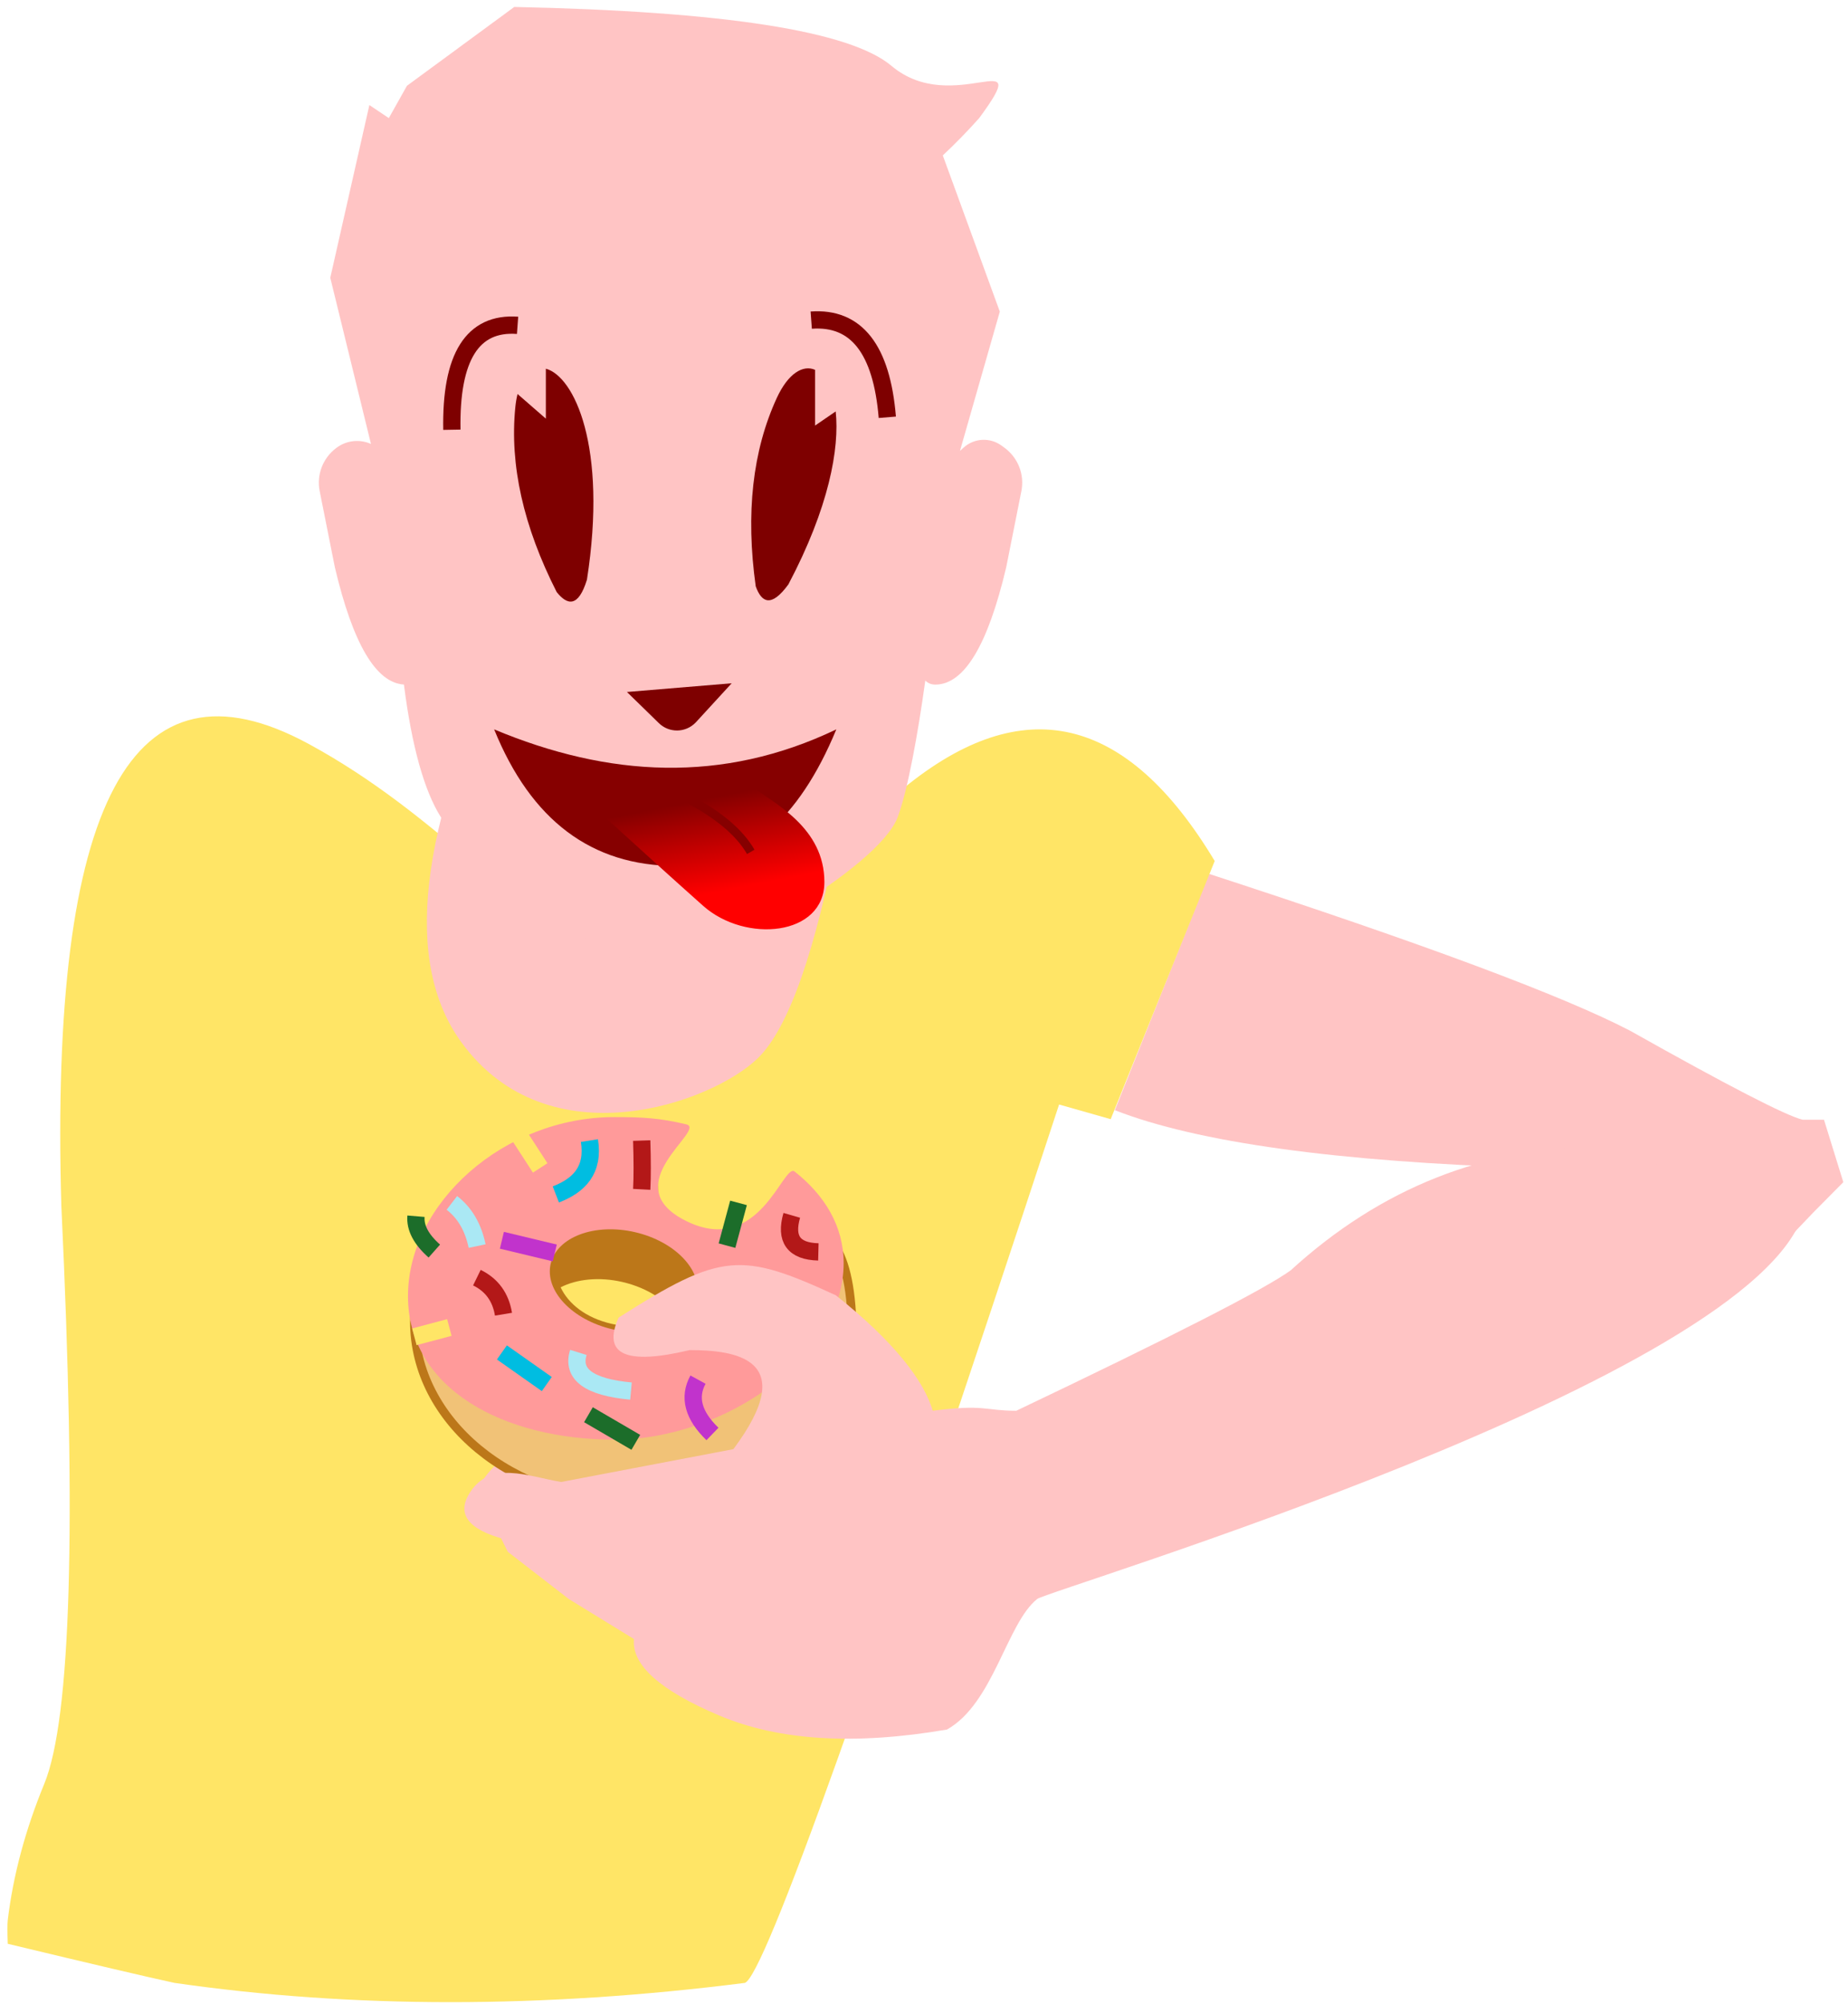 <svg xmlns="http://www.w3.org/2000/svg" width="214" height="232" viewBox="0 0 214 232">
  <defs>
    <linearGradient id="body2-a" x1="60.01%" x2="75.848%" y1="4.128%" y2="60.644%">
      <stop offset="0%" stop-color="#860000"/>
      <stop offset="100%" stop-color="#F00"/>
    </linearGradient>
  </defs>
  <g fill="none" fill-rule="evenodd">
    <path fill="#FFC4C4" d="M177.44,135.197 C154.757,134.474 138.644,132.245 129.1,128.511 L139.998,101.154 C164.747,109.214 181.005,115.268 188.772,119.316 C200.166,125.719 206.822,129.152 208.742,129.613 L211.218,129.613 L213.458,136.845 L209.991,140.345 L205.16,145.397 L177.44,135.197 Z"/>
    <path fill="#FFE566" d="M104.621,91.254 C118.466,79.907 130.481,82.711 140.664,99.666 L128.619,129.552 L122.643,127.855 C100.611,194.868 88.483,228.761 86.259,229.533 C62.828,232.505 40.811,232.505 20.206,229.533 C17.134,228.87 10.697,227.361 0.897,225.007 C0.847,223.606 0.847,222.697 0.897,222.281 C1.516,217.103 2.928,211.836 5.131,206.48 C8.212,198.987 8.87,176.692 7.104,139.594 C5.745,92.856 15.284,75.025 35.723,86.102 C66.381,102.719 73.765,135.496 104.621,91.254 Z"/>
    <g transform="translate(36.398 .77)">
      <path fill="#FFC4C4" d="M0,21.346 C2.716,35.713 5.849,44.641 9.399,48.129 C14.724,53.361 33.681,60.161 43.759,46.319 C50.478,37.091 48.725,21.652 38.502,2.84217094e-14 L0,21.346 Z" transform="matrix(-1 0 0 1 60.789 73.564)"/>
      <path fill="#FFC4C4" d="M6.561,50.622 L1.848,31.384 L6.376,11.39 L8.627,12.902 L10.727,9.161 L23.155,0.035 C47.482,0.546 62.041,2.818 66.833,6.852 C74.02,12.902 83.608,3.893 76.994,12.902 C75.613,14.446 74.207,15.886 72.778,17.221 L79.382,35.301 L74.767,51.426 L75.186,51.045 C76.414,49.93 78.258,49.836 79.593,50.82 L79.942,51.077 C81.503,52.228 82.257,54.177 81.879,56.079 L80.121,64.899 C77.983,73.951 75.244,78.477 71.904,78.477 C71.452,78.477 71.068,78.321 70.752,78.009 C69.892,84.233 68.71,90.763 67.549,93.835 C65.343,99.674 46.435,110.69 39.925,110.69 C33.415,110.69 19.174,100.969 14.663,93.835 C12.726,90.772 11.296,85.65 10.375,78.47 C7.135,78.274 4.469,73.75 2.379,64.899 L0.621,56.079 C0.242,54.177 0.997,52.228 2.557,51.077 L2.601,51.045 C3.772,50.181 5.29,50.051 6.561,50.622 Z"/>
      <g stroke="#7E0000" stroke-width="2" transform="translate(14.481 36.06)">
        <path d="M1.448,12.915 C1.298,4.476 3.834,0.448 9.056,0.829"/>
        <path d="M43.062,11.473 C43.713,3.593 46.65,-0.156 51.872,0.226" transform="matrix(-1 0 0 1 94.934 0)"/>
      </g>
      <path fill="#860000" d="M0.55,0 C4.824,10.537 11.84,15.806 21.598,15.806 C29.632,15.806 35.824,10.537 40.175,0 C26.985,6.312 13.77,5.527 0.55,0 Z" transform="translate(20.274 83.66)"/>
      <path fill="#7E0000" d="M0,1.442 L3.697,5.048 C4.883,6.205 6.782,6.181 7.939,4.995 C7.96,4.973 7.981,4.951 8.002,4.929 L12.128,0.434 L0,1.442 Z" transform="translate(36.203 77.89)"/>
    </g>
    <path fill="#7E0000" d="M59.933 45.609L63.21 48.461 63.21 42.679C66.46 43.548 70.383 51.633 67.968 67.103 66.968 70.353 65.691 70.067 64.465 68.537 60.605 60.943 59.008 53.812 59.674 47.143 59.73 46.58 59.818 46.068 59.933 45.609zM94.386 42.811L94.386 49.262 96.774 47.625C97.232 51.893 95.996 58.757 91.292 67.653 89.288 70.4 88.174 69.714 87.513 67.868 86.335 59.431 87.147 52.169 89.947 46.08 91.268 43.209 92.99 42.197 94.386 42.811z"/>
    <path fill="#FFC4C4" d="M185.625,132.738 C171.971,132.738 159.917,137.509 149.463,147.051 C146.457,149.229 135.863,154.647 117.683,163.306 C114.058,163.306 114.058,162.524 107.971,163.306 C106.933,159.55 103.046,155.008 96.31,149.68 C85.242,144.64 84.612,144.631 72.572,152.242 C70.65,156.513 73.415,157.766 80.865,156.001 C85.982,156.001 93.964,156.875 85.982,167.47 L65.865,171.272 C61.901,170.598 70.255,168.948 73.415,168.506 C75.324,168.24 70.85,165.771 69.331,165.771 C62.313,165.771 57.611,168.005 55.224,172.473 L58.804,179.631 L65.865,185.096 L73.415,189.732 C73.122,192.721 76.416,195.672 83.297,198.585 C90.178,201.497 98.965,202.038 109.659,200.206 C115.034,197.201 116.584,187.901 120.105,185.096 C121.292,184.079 203.347,159.715 208.884,140.255"/>
    <g transform="translate(46.535 129.145)">
      <path fill="#F1C277" stroke="#BC7719" d="M26.79,44.715 C40.787,44.715 52.589,35.345 52.133,23.8 C51.339,3.72 38.796,18.055 30.933,14.505 C27.326,12.876 31.191,2.885 26.79,2.885 C12.794,2.885 1.448,12.249 1.448,23.8 C1.448,35.351 12.794,44.715 26.79,44.715 Z"/>
      <path fill="#FF9A9A" d="M24.618,37.503 C37.415,37.503 51.16,27.838 51.16,17.084 C51.16,12.772 48.95,9.198 45.478,6.463 C44.169,5.432 41.413,16.377 32.942,12.203 C24.472,8.028 35.396,1.598 32.942,1.007 C29.861,0.265 27.809,0.165 24.618,0.165 C11.822,0.165 0.71,10.131 0.71,20.886 C0.71,31.64 11.822,37.503 24.618,37.503 Z"/>
      <ellipse cx="25.699" cy="19.108" fill="#BC7719" rx="8.689" ry="5.77" transform="rotate(13 25.699 19.108)"/>
      <path fill="#FFE566" d="M18.386,19.872 C20.238,18.918 22.842,18.631 25.548,19.256 C28.585,19.957 31.003,21.634 32.129,23.574 C30.223,24.615 27.272,24.784 24.255,24.088 C21.289,23.403 19.277,21.768 18.386,19.872 Z"/>
      <g stroke-width="2" transform="translate(1.448 1.442)">
        <path stroke="#B31818" d="M7.241 17.309C8.968 18.155 9.995 19.565 10.321 21.541M43.705 10.097C42.909 12.848 43.936 14.259 46.785 14.329M26.327 1.442C26.402 3.784 26.402 5.666 26.327 7.088"/>
        <path stroke="#00BDE1" d="M10.137 25.964L15.335 29.627M20.274 1.442C20.81 4.839 19.107 6.625 16.383 7.676"/>
        <path stroke="#AAE8F4" d="M25.085 30.438C20.231 29.99 18.2 28.499 18.993 25.964M7.268 13.654C6.812 11.47 5.837 9.803 4.344 8.655"/>
        <path stroke="#AAE8F4" d="M43.472,25.194 C43.015,23.009 42.04,21.342 40.548,20.194" transform="matrix(-1 0 0 1 84.02 0)"/>
        <path stroke="#C133CC" d="M10.137,12.982 L16.26,14.45"/>
        <path stroke="#1C6D2A" d="M37.537 8.655L36.203 13.603M20.159 33.176L25.644 36.373M.189 10.2C.077 11.533.784 12.877 2.312 14.232"/>
        <path stroke="#FFE566" d="M4.053 23.079L1.13686838e-13 24.156M14.571 4.609L11.585-5.68434189e-14"/>
        <path stroke="#F8E71C" d="M33.744,24.976 C35.907,22.939 36.184,20.863 34.755,18.752"/>
        <path stroke="#C133CC" d="M34.52,35.405 C32.289,33.248 31.731,31.151 32.846,29.114"/>
      </g>
    </g>
    <path fill="#FFC4C4" d="M118.551,169.978 C115.959,168.557 113.296,161.913 108.086,163.568 C107.057,159.814 103.483,155.271 96.804,149.944 C85.831,144.906 83.567,144.918 71.63,152.526 C69.724,156.796 72.465,158.049 79.852,156.284 C84.924,156.284 92.838,157.158 84.924,167.75 L64.981,171.55 C61.051,170.877 56.835,169.036 54.43,172.751 C52.827,175.228 54.169,177.04 58.456,178.188"/>
    <g transform="translate(69.705 90.2)">
      <path fill="url(#body2-a)" d="M0,4.069 C4.552,8.225 8.457,11.753 11.716,14.653 C16.605,19.003 25.76,18.173 25.76,11.9 C25.76,5.627 20.016,2.824 17.306,0.824 L0,4.069 Z"/>
      <path stroke="#860000" d="M9.781,2.15 C13.467,4.082 15.951,6.169 17.233,8.411"/>
    </g>
  </g>
</svg>
